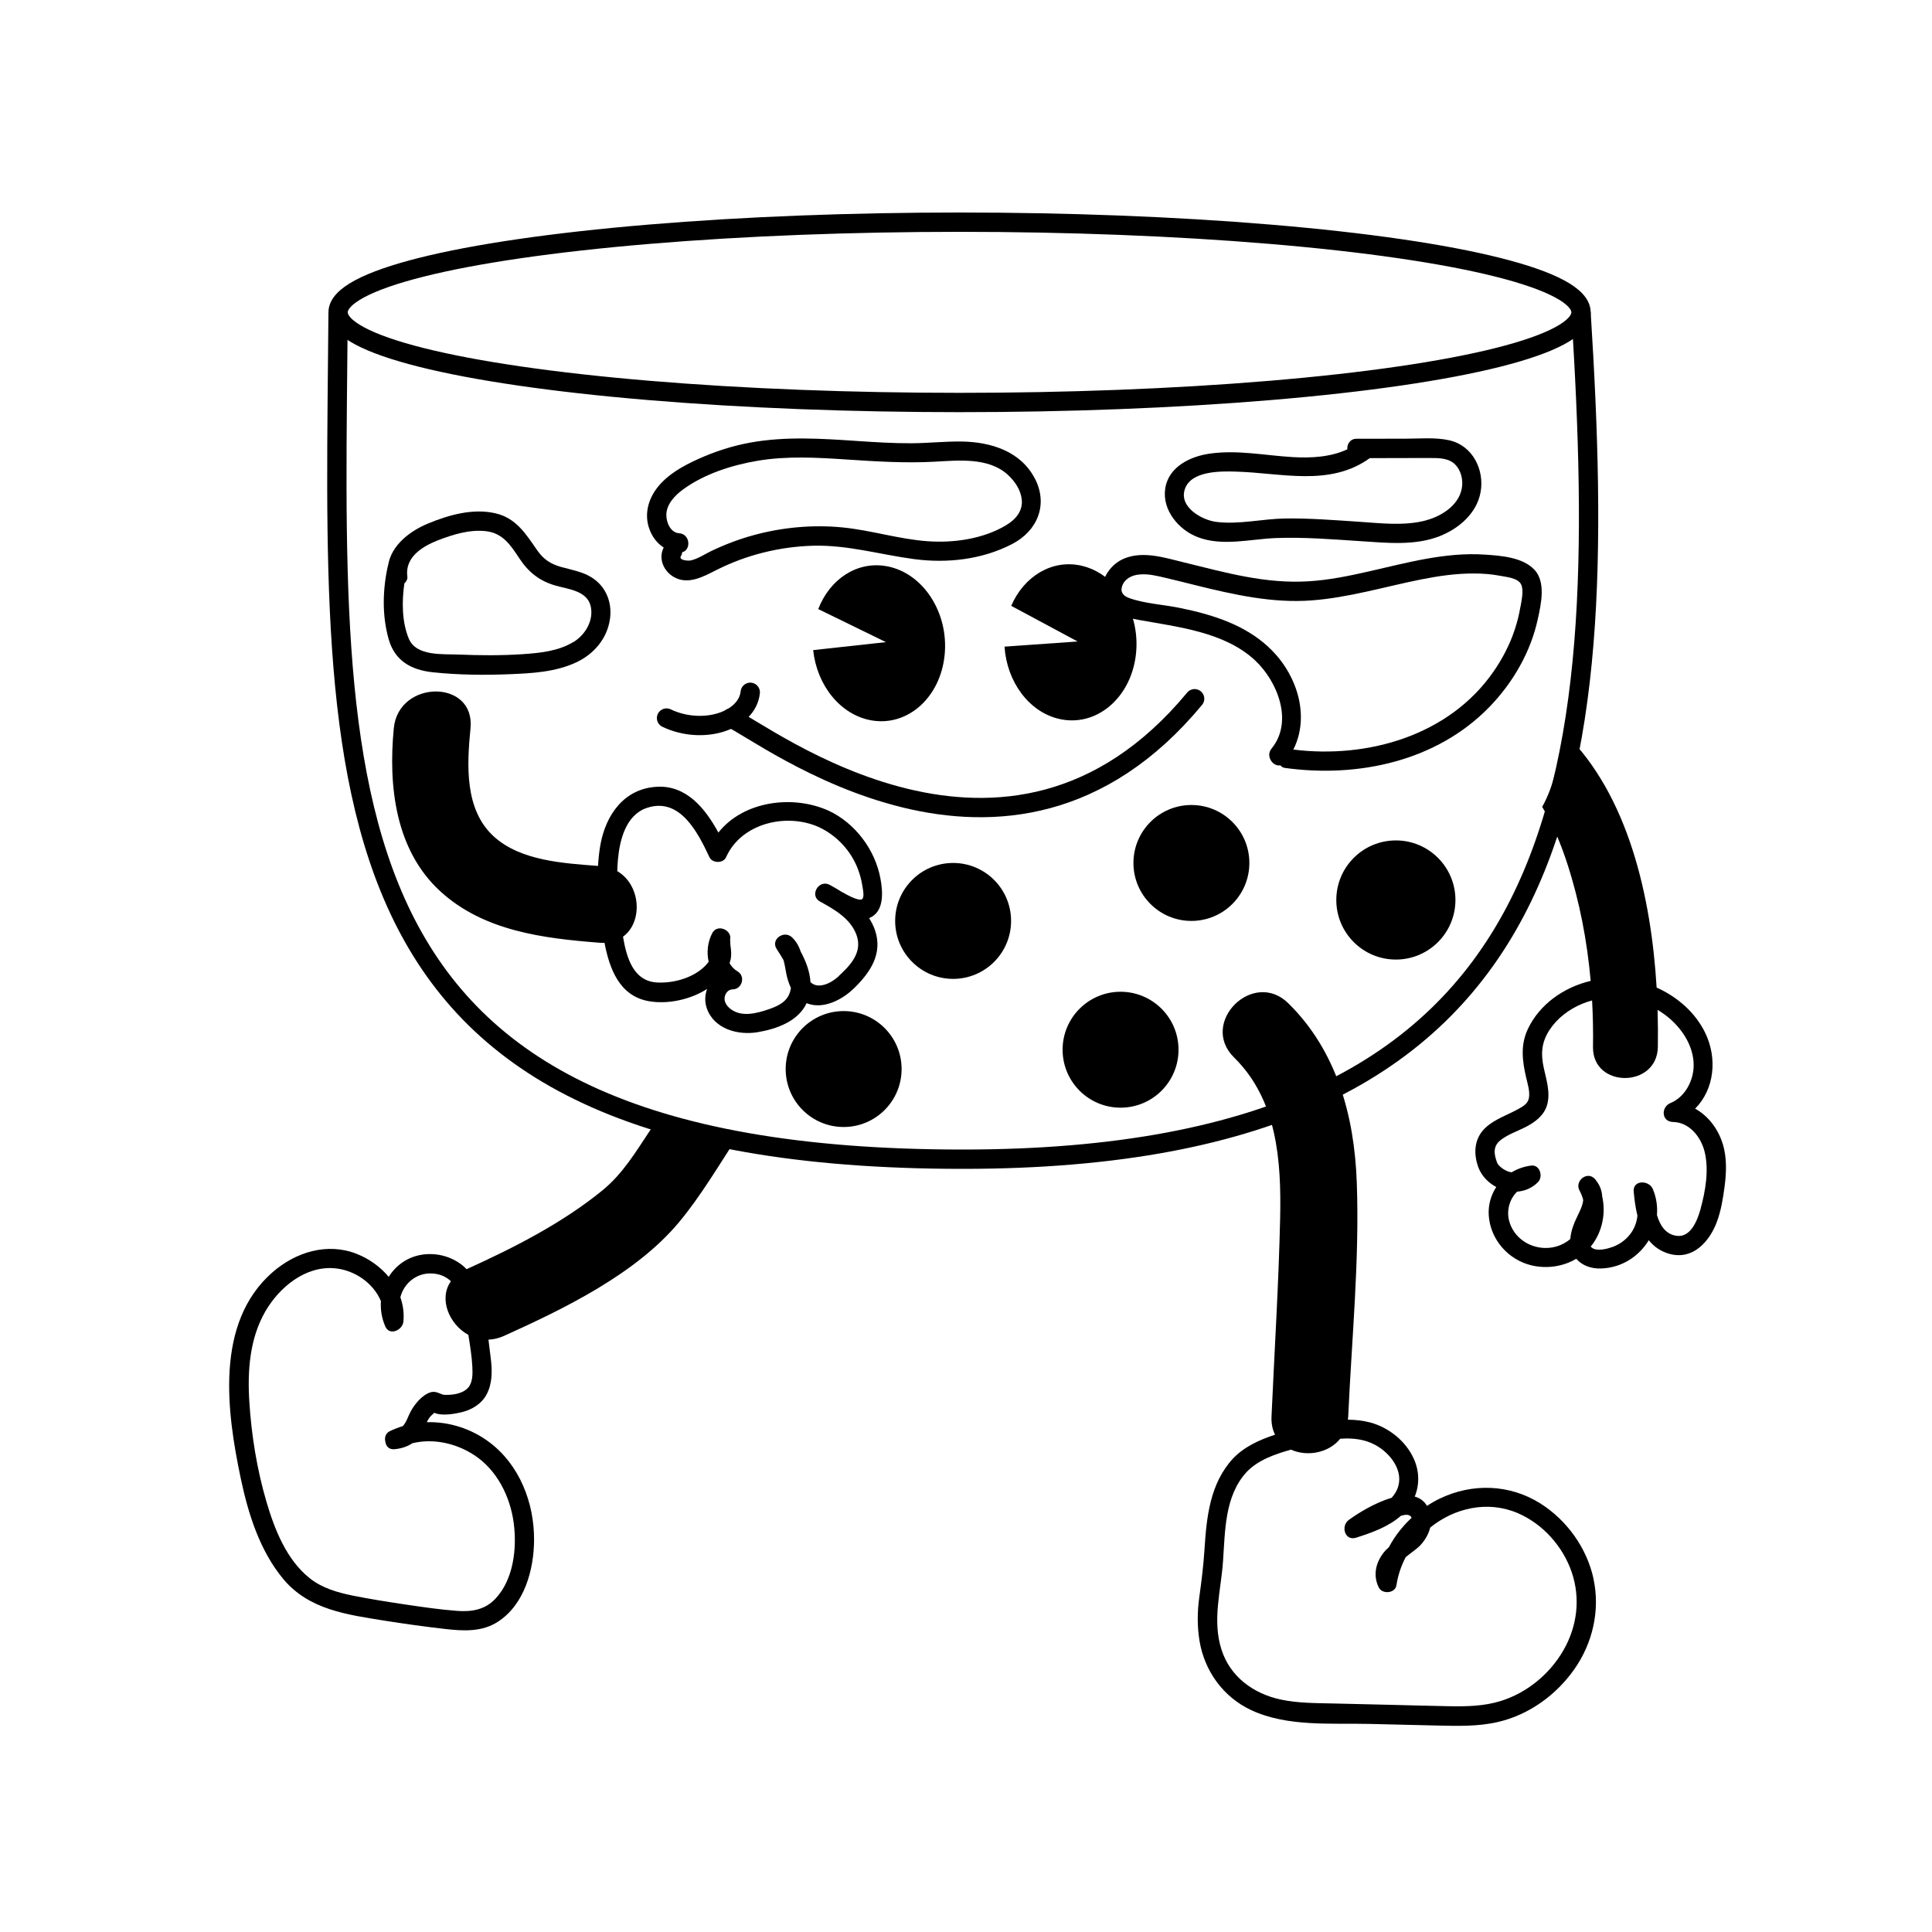 <?xml version="1.0" encoding="UTF-8"?>
<svg id="Layer_2" data-name="Layer 2" xmlns="http://www.w3.org/2000/svg" viewBox="0 0 300 300">
  <defs>
    <style>
      .cls-1 {
        stroke-linecap: round;
      }

      .cls-1, .cls-2 {
        fill: none;
        stroke: #000;
        stroke-miterlimit: 10;
        stroke-width: 3px;
      }
    </style>
  </defs>
  <ellipse class="cls-2" cx="149" cy="48.5" rx="96.5" ry="14"/>
  <path class="cls-2" d="M52.5,48.5c-.61,74.98-5,131.5,97,131.5,96,0,100.61-58.46,96-131.5"/>
  <circle cx="216.75" cy="139.75" r="9.25"/>
  <circle cx="131" cy="166" r="9"/>
  <circle cx="148" cy="143" r="9"/>
  <circle cx="174" cy="163" r="9"/>
  <circle cx="185" cy="134" r="9"/>
  <path d="M267.49,177.59c-.69-2.28-2.23-4.31-4.27-5.44,2.98-2.99,3.5-7.8,1.55-11.8-1.52-3.12-4.3-5.56-7.53-7-.84-14.07-4.39-29.84-14.23-39.48-.03,.25-.08,.49-.15,.75-1.04,3.88-1.53,7.35-3.39,10.67,1.69,2.79,2.94,5.87,3.89,8.79,1.93,5.94,3.09,12.05,3.64,18.23-4.16,.98-7.97,3.64-9.78,7.53-1.14,2.46-.84,4.87-.25,7.44,.23,1,.62,2.17,.44,3.21-.15,.87-.88,1.29-1.6,1.69-1.71,.96-3.63,1.55-5.1,2.89-1.83,1.67-1.96,4.07-1.12,6.28,.52,1.3,1.54,2.33,2.75,2.97-.82,1.25-1.27,2.76-1.17,4.38,.24,3.73,2.98,6.9,6.62,7.78,2.39,.57,4.92,.2,6.97-1.02,.87,1.01,2.26,1.57,3.87,1.51,3.21-.11,5.88-1.9,7.39-4.39,.78,.97,1.81,1.73,3.21,2.12,3.64,1,6.22-1.9,7.36-4.96,.65-1.73,.94-3.58,1.19-5.4,.3-2.24,.39-4.57-.28-6.76Zm-3.41,10.08c-.46,1.67-1.48,4.52-3.72,4.23-1.72-.22-2.6-1.63-3.07-3.23,.11-1.33-.08-2.7-.64-4.04-.59-1.4-3.13-1.45-2.97,.4,.11,1.2,.27,2.5,.58,3.74-.11,1.1-.52,2.16-1.28,3.06-.67,.8-1.57,1.43-2.56,1.79-.8,.29-2.29,.69-3.11,.21-.13-.08-.23-.18-.31-.28,.07-.08,.15-.16,.21-.24,1.62-2.16,2.16-4.94,1.58-7.52-.05-.86-.33-1.69-.92-2.44,0,0,0,0,0,0,0,0,0,0,0,0-.08-.1-.14-.21-.23-.3-1.19-1.28-3.18,.35-2.37,1.82,.26,.48,.44,.96,.57,1.45-.06,.82-.52,1.74-.81,2.33-.57,1.17-1.07,2.35-1.19,3.66,0,.03,0,.06,0,.09-1.21,1.01-2.82,1.57-4.63,1.33-2.37-.31-4.37-1.98-4.91-4.32-.36-1.56,.15-3.29,1.28-4.37,1.18-.09,2.33-.55,3.25-1.49,.82-.84,.3-2.73-1.07-2.56-1.1,.14-2.12,.5-3.02,1.04-.13-.02-.26-.03-.39-.07-.79-.22-1.68-.92-1.87-1.4-.52-1.38-.69-2.6,.59-3.57,1.14-.87,2.57-1.34,3.84-1.99,1.47-.76,2.86-1.79,3.33-3.45,.53-1.88-.12-3.87-.52-5.71-.49-2.24-.36-4.04,.94-5.99,1.2-1.8,3.06-3.18,5.06-4,.49-.2,.99-.36,1.5-.5,.13,2.4,.18,4.81,.14,7.22-.1,6.43,9.97,6.43,10.07,0,.03-1.86,.02-3.78-.04-5.76,.71,.43,1.39,.91,2.02,1.47,2.02,1.81,3.58,4.35,3.58,7.13,0,2.36-1.32,4.93-3.6,5.87-1.49,.61-1.43,2.9,.4,2.94,2.55,.05,4.33,2.32,4.9,4.61,.7,2.82,.14,6.08-.62,8.85Z"/>
  <path d="M134.97,142.56c2.38-.96,2.13-4.08,1.74-6.16-.82-4.45-3.92-8.59-8.03-10.51-5.59-2.53-13.25-1.51-17.13,3.39-2.03-3.73-4.95-7.37-9.55-7.11-5.08,.28-7.93,4.34-8.77,9.01-.19,1.09-.31,2.18-.37,3.28-5.33-.41-11.95-.78-16.11-4.51-4.67-4.18-4.24-11.2-3.69-16.88,.74-7.62-11.17-7.57-11.91,0-.87,8.95,.22,18.94,7.24,25.35,6.75,6.17,16,7.29,24.74,7.97,.25,.02,.5,.02,.74,.02,.76,3.99,2.3,8.18,6.75,9.03,3,.57,6.6-.22,9.18-1.88-.35,.94-.4,2-.05,3,1.12,3.23,4.83,4.23,7.88,3.72,2.93-.49,6.31-1.68,7.62-4.51,2.51,1.03,5.48-.48,7.36-2.31,2.52-2.45,4.49-5.36,3.27-8.99-.23-.69-.56-1.31-.92-1.9Zm-4.75,9.04c-1.26,1.17-3.25,2.03-4.37,.9-.1-1.64-.71-3.23-1.51-4.72-.28-.83-.68-1.6-1.39-2.26-1.21-1.11-3.31,.33-2.36,1.82,.36,.56,.73,1.14,1.07,1.74,.21,.69,.3,1.44,.44,2.13,.15,.75,.38,1.49,.71,2.18-.23,1.89-1.61,2.7-3.39,3.31-1.84,.63-4.2,1.29-5.93,.01-.57-.42-1.07-1.08-.97-1.82,.08-.65,.57-1.26,1.24-1.26,1.48-.01,2.05-2.04,.76-2.8-.53-.31-.95-.76-1.24-1.28,.02-.06,.05-.11,.07-.17,.21-.65,.22-1.27,.15-1.95-.03-.28-.07-.56-.1-.84-.02-.15,.03-.84-.06-.54,.5-1.61-1.95-2.68-2.74-1.16-.73,1.41-.89,2.99-.56,4.44-.3,.44-.71,.84-1.13,1.18-1.82,1.48-4.57,2.18-6.89,2.05-3.72-.21-4.74-3.93-5.28-7.11,3.11-2.25,2.81-8.01-.89-10.18,.02-.59,.04-1.17,.1-1.76,.27-3.06,1.22-6.96,4.5-8.06,5.14-1.72,7.92,3.84,9.71,7.65,.45,.97,2.15,1,2.59,0,2.36-5.29,9.4-6.94,14.44-4.65,2.78,1.31,5.02,3.73,6.07,6.62,.27,.74,.49,1.5,.61,2.28,.08,.5,.39,1.83,.05,2.22-.38,.44-1.99-.37-3.32-1.14-.49-.31-.98-.6-1.48-.87-.11-.06-.21-.12-.28-.16-1.71-.9-3.21,1.66-1.51,2.59,2.19,1.2,4.66,2.6,5.62,5.06,1.07,2.74-.82,4.77-2.72,6.52Z"/>
  <path d="M109.03,177.66c.73,.11,1.45,.26,2.17,.45,.16,.04,.3,.09,.45,.14,.33,.02,.66,.04,1.01,.05,.13,0,.26,.03,.38,.04-1.46-3.63-5.72-3.92-8.57-2.04,1.53,.4,3.05,.86,4.56,1.36Z"/>
  <path d="M101.26,175.07c-.12,.16-.23,.32-.32,.46-2.25,3.39-4.24,6.74-7.43,9.34-6.22,5.07-13.79,8.92-21.06,12.21-.18-.18-.36-.36-.56-.53-1.68-1.39-3.92-2.02-6.09-1.76-2.42,.29-4.3,1.65-5.44,3.48-1.31-1.57-3.06-2.82-4.97-3.57-4.58-1.81-9.51-.27-13.1,2.88-8.94,7.85-7.09,21.64-4.9,32.01,1.16,5.5,2.97,11.28,6.65,15.66,3.96,4.71,9.89,5.48,15.63,6.4,3.15,.5,6.31,.94,9.48,1.3,2.81,.32,5.7,.48,8.17-1.13,4.12-2.67,5.6-8.09,5.61-12.74,.02-5.74-2.26-11.62-6.94-15.13-2.81-2.11-6.27-3.21-9.71-3.11,.12-.26,.26-.51,.43-.74,.21-.27,.48-.49,.73-.72,1.2,.55,3.28,.14,4.24-.09,1.62-.39,3.11-1.3,3.9-2.8,.86-1.63,.86-3.58,.65-5.36-.12-1.03-.25-2.07-.38-3.11,.78-.03,1.58-.21,2.41-.58,9.35-4.22,20.44-9.6,27.15-17.62,3.39-4.06,6.13-8.76,9.03-13.16,.09-.13,.17-.26,.25-.39-4.52-.08-9.03-.35-13.44-1.21Zm-28.58,40.41c-.82,.96-2.48,1.16-3.66,1.11-.57-.02-1.25-.66-2.14-.4-1.31,.38-2.54,1.89-3.14,3.04-.41,.79-.65,1.66-1.2,2.22-.69,.21-1.37,.47-2.03,.79-.67,.33-.84,1.06-.66,1.69,.1,.65,.56,1.19,1.42,1.1h0c1.06-.1,1.98-.4,2.75-.92,3.23-.8,6.76-.01,9.56,1.8,3.6,2.33,5.66,6.48,6.2,10.65,.5,3.89-.04,8.73-2.87,11.71-1.61,1.69-3.63,2.03-5.89,1.87-2.73-.2-5.47-.61-8.18-1.01-2.67-.4-5.35-.82-7.99-1.35-2.42-.49-4.82-1.16-6.78-2.73-3.61-2.9-5.45-7.6-6.71-11.91-1.46-4.98-2.31-10.24-2.64-15.42-.31-4.81,.03-9.89,2.52-14.15,2.18-3.72,6.2-7.04,10.75-6.63,3.07,.27,6.01,2.31,7.16,5.1-.09,1.31,.12,2.67,.69,3.95,.67,1.5,2.67,.54,2.8-.76,.13-1.33-.06-2.6-.47-3.79,.52-2.1,2.44-3.78,4.8-3.7,1.32,.04,2.3,.5,3.05,1.21-1.93,2.69-.31,6.68,2.71,8.33,.26,1.66,.54,3.34,.62,5.01,.05,1.05,.07,2.35-.66,3.2Z"/>
  <path d="M247.45,245.19c-1.02-4.78-4.12-9.11-8.24-11.72-4.77-3.02-10.61-3.2-15.66-.76-.68,.33-1.33,.7-1.96,1.12-.47-.77-1.13-1.23-1.91-1.44,.75-1.84,.73-3.91-.13-5.84-1.23-2.76-3.88-4.89-6.79-5.67-1.14-.3-2.3-.42-3.46-.43,.02-.17,.04-.33,.05-.5,.54-12.04,1.77-24.29,1.33-36.34-.37-10.3-3.1-20.42-10.63-27.82-5.47-5.38-13.89,3.04-8.42,8.42,6.71,6.6,7.34,16.03,7.15,24.96-.23,10.26-.88,20.53-1.34,30.78-.05,1.11,.16,2.05,.55,2.83-2.43,.8-4.8,1.87-6.55,3.72-3.57,3.89-4.09,9.09-4.41,14.14-.16,2.48-.46,4.88-.8,7.34-.32,2.28-.34,4.54,.03,6.81,.77,4.68,3.68,8.72,8.01,10.75,5.62,2.63,12.4,2.01,18.44,2.15,3.48,.08,6.96,.16,10.43,.25,3.16,.07,6.36,.17,9.46-.55,4.81-1.11,9.04-4.18,11.86-8.19,2.84-4.04,4.02-9.12,2.99-13.97Zm-4.72,11.13c-2.14,3.67-5.66,6.57-9.73,7.82-2.58,.8-5.28,.85-7.97,.8-2.95-.05-5.9-.14-8.85-.21-2.98-.07-5.96-.14-8.94-.21-2.79-.07-5.64-.03-8.39-.62-4.23-.91-7.84-3.54-9.18-7.76-1.46-4.56-.08-9.11,.24-13.71,.33-4.72,.25-10.13,3.65-13.84,1.78-1.88,4.38-2.78,6.91-3.49,2.47,1.12,5.83,.55,7.63-1.69,1.91-.15,3.81,.06,5.49,.98,2.33,1.28,4.54,4.11,3.36,6.88-.21,.49-.51,.91-.86,1.31-2.59,.75-5.3,2.44-6.67,3.45-1.26,.94-.6,3.3,1.16,2.74,2.42-.77,5.02-1.69,6.95-3.4,.62-.18,1.32-.3,1.62,.22,.02,.03,.03,.06,.04,.1-1.41,1.31-2.62,2.85-3.52,4.55-.34,.3-.65,.62-.92,.98-1.17,1.58-1.55,3.49-.65,5.29,.54,1.08,2.55,.92,2.74-.36,.23-1.54,.73-3.01,1.44-4.36,.83-.69,1.74-1.29,2.18-1.75,.77-.79,1.36-1.78,1.62-2.84,3.75-3.04,8.91-4.26,13.63-2.23,3.88,1.68,6.97,5.15,8.34,9.14,1.4,4.1,.86,8.46-1.31,12.19Z"/>
  <path d="M91.25,89.31c-1.32-.63-2.75-.89-4.15-1.28-1.58-.45-2.69-1.17-3.64-2.52-1.79-2.56-3.28-5.06-6.55-5.81-3.49-.8-7.22,.26-10.44,1.59-2.83,1.17-5.7,3.37-6.2,6.46-.02,.05-.04,.1-.05,.16-.81,3.69-.91,7.67,.13,11.34,.96,3.38,3.51,4.78,6.84,5.14,3.95,.42,8.01,.46,11.97,.3,3.48-.14,7.15-.34,10.34-1.85,2.75-1.29,4.8-3.71,5.22-6.76,.39-2.83-.86-5.5-3.48-6.76Zm-2.22,10.38c-2.34,1.43-5.21,1.71-7.89,1.89-3.29,.22-6.59,.2-9.89,.06-2.46-.11-6.61,.31-7.77-2.47-1.07-2.56-1.1-5.74-.69-8.58,.31-.28,.52-.66,.46-1.07-.4-3.01,2.35-4.69,4.8-5.64,2.31-.89,4.89-1.69,7.4-1.4,2.67,.31,3.85,2.2,5.22,4.26,1.43,2.15,3.13,3.49,5.63,4.2,1.98,.56,4.9,.8,5.43,3.23,.48,2.21-.86,4.41-2.7,5.54Z"/>
  <path d="M238.26,88.47c-1.79-1.94-5.23-2.19-7.69-2.35-6.13-.42-12.19,1.29-18.11,2.63-3.04,.69-6.11,1.32-9.22,1.51-3.29,.21-6.56-.11-9.79-.71-3.26-.6-6.46-1.45-9.68-2.24-2.91-.71-6.21-1.78-9.14-.61-2.1,.84-3.7,3.06-3.45,5.37,.32,2.94,3.19,3.74,5.66,4.19,6.06,1.1,13.25,1.86,17.99,6.23,3.52,3.25,6.06,9.54,2.62,13.74-.98,1.2,.21,2.83,1.36,2.61,.18,.21,.41,.36,.69,.4,11.35,1.58,23.57-1.02,31.77-9.46,3.66-3.77,6.42-8.54,7.53-13.7,.5-2.3,1.26-5.66-.52-7.6Zm-2.16,5.7c-.2,1.23-.51,2.45-.9,3.63-.77,2.32-1.91,4.5-3.3,6.5-6.88,9.91-19.51,13.54-31.07,12.09,1.6-3.16,1.49-6.87,.1-10.24-1.89-4.57-5.58-7.64-10.07-9.52-2.48-1.04-5.07-1.71-7.7-2.24-2.54-.52-5.37-.65-7.81-1.52-.89-.32-1.43-.89-1.11-1.85,.4-1.16,1.5-1.7,2.65-1.81,1.43-.15,2.86,.23,4.23,.55,1.54,.36,3.07,.75,4.6,1.13,5.87,1.45,11.87,2.8,17.95,2.34,5.77-.43,11.32-2.12,16.97-3.25,2.71-.54,5.45-.94,8.22-.93,1.37,0,2.74,.1,4.09,.36,.94,.18,2.73,.33,3.23,1.3,.47,.9,.09,2.5-.07,3.46Z"/>
  <path d="M160.7,74.33c-2.2-4.27-6.84-5.7-11.35-5.77-2.63-.04-5.25,.26-7.88,.27-2.82,.01-5.63-.17-8.44-.36-5.48-.37-11-.73-16.44,.24-2.86,.51-5.63,1.41-8.27,2.61-2.32,1.06-4.68,2.37-6.27,4.42-1.4,1.8-2.01,4.11-1.25,6.31,.44,1.27,1.22,2.31,2.26,2.97-.88,1.73,0,3.73,1.67,4.63,2.21,1.2,4.57-.16,6.56-1.16,4.62-2.33,9.77-3.6,14.94-3.75,5.38-.15,10.44,1.38,15.72,2.08,5.13,.68,10.56,.07,15.21-2.34,3.92-2.03,5.63-6.1,3.55-10.15Zm-4.41,7.19c-3.57,2.16-8.18,2.82-12.28,2.52-4.44-.32-8.73-1.7-13.16-2.14-4.66-.46-9.43-.02-13.94,1.23-2.25,.62-4.44,1.46-6.54,2.47-1.01,.49-2.03,1.19-3.14,1.43-.31,.07-1.9,0-1.5-.68,.12-.2,.18-.41,.21-.6,1.41-.37,1.24-2.83-.49-2.95-1.33-.09-1.99-1.67-1.98-2.83,0-1.67,1.34-3.06,2.61-3.98,3.3-2.41,7.55-3.76,11.54-4.44,4.61-.78,9.34-.5,13.98-.19,4.53,.3,9.02,.58,13.56,.33,3.7-.2,8.33-.69,11.31,2.01,1.1,1,2.03,2.36,2.19,3.87,.18,1.75-.92,3.07-2.35,3.93Z"/>
  <path d="M225.06,68.37c-2.21-.49-4.61-.25-6.86-.25-2.52,0-5.03,0-7.55,.01-1.02,0-1.5,.85-1.44,1.64-2.59,1.22-5.65,1.37-8.46,1.21-4.29-.25-8.54-1.15-12.84-.55-3.08,.42-6.49,2.05-6.98,5.47-.48,3.3,2.08,6.36,5.03,7.5,3.85,1.48,8.15,.31,12.12,.15,4.44-.17,8.88,.2,13.31,.49,4,.26,8.35,.72,12.17-.79,2.98-1.17,5.77-3.56,6.35-6.86,.61-3.48-1.26-7.22-4.87-8.02Zm-3.57,12.42c-3.4,.92-7.12,.45-10.58,.22-3.78-.25-7.56-.55-11.34-.5-3.52,.05-7.19,.97-10.7,.53-2.26-.28-5.92-2.34-4.85-5.19,1.03-2.75,5.53-2.69,7.86-2.62,7.09,.19,14.6,2.39,20.82-2.09,3.12,0,6.24-.03,9.36-.02,1.37,0,2.92-.01,3.94,1.05,.79,.83,1.13,2.05,1.05,3.18-.21,2.88-3.01,4.74-5.56,5.43Z"/>
  <path d="M137.67,87.92c-4.59-.83-8.83,2.01-10.61,6.66l1.99,.97,8.52,4.16-9.04,.99-2.26,.25c.57,5.43,4.19,10.03,8.99,10.9,5.64,1.02,10.75-3.51,11.42-10.12,.67-6.61-3.36-12.79-9-13.81Z"/>
  <path d="M167.88,87.83c-4.55-1.01-8.9,1.68-10.86,6.25l1.95,1.04,8.36,4.49-9.08,.64-2.27,.16c.36,5.44,3.8,10.19,8.56,11.24,5.6,1.24,10.88-3.1,11.8-9.67,.92-6.58-2.87-12.91-8.47-14.15Z"/>
  <path class="cls-1" d="M113.5,111.5c4.99,2.12,43,32,72-3"/>
  <path class="cls-1" d="M103.5,111.5c5.61,2.67,12.53,.47,13-4"/>
</svg>